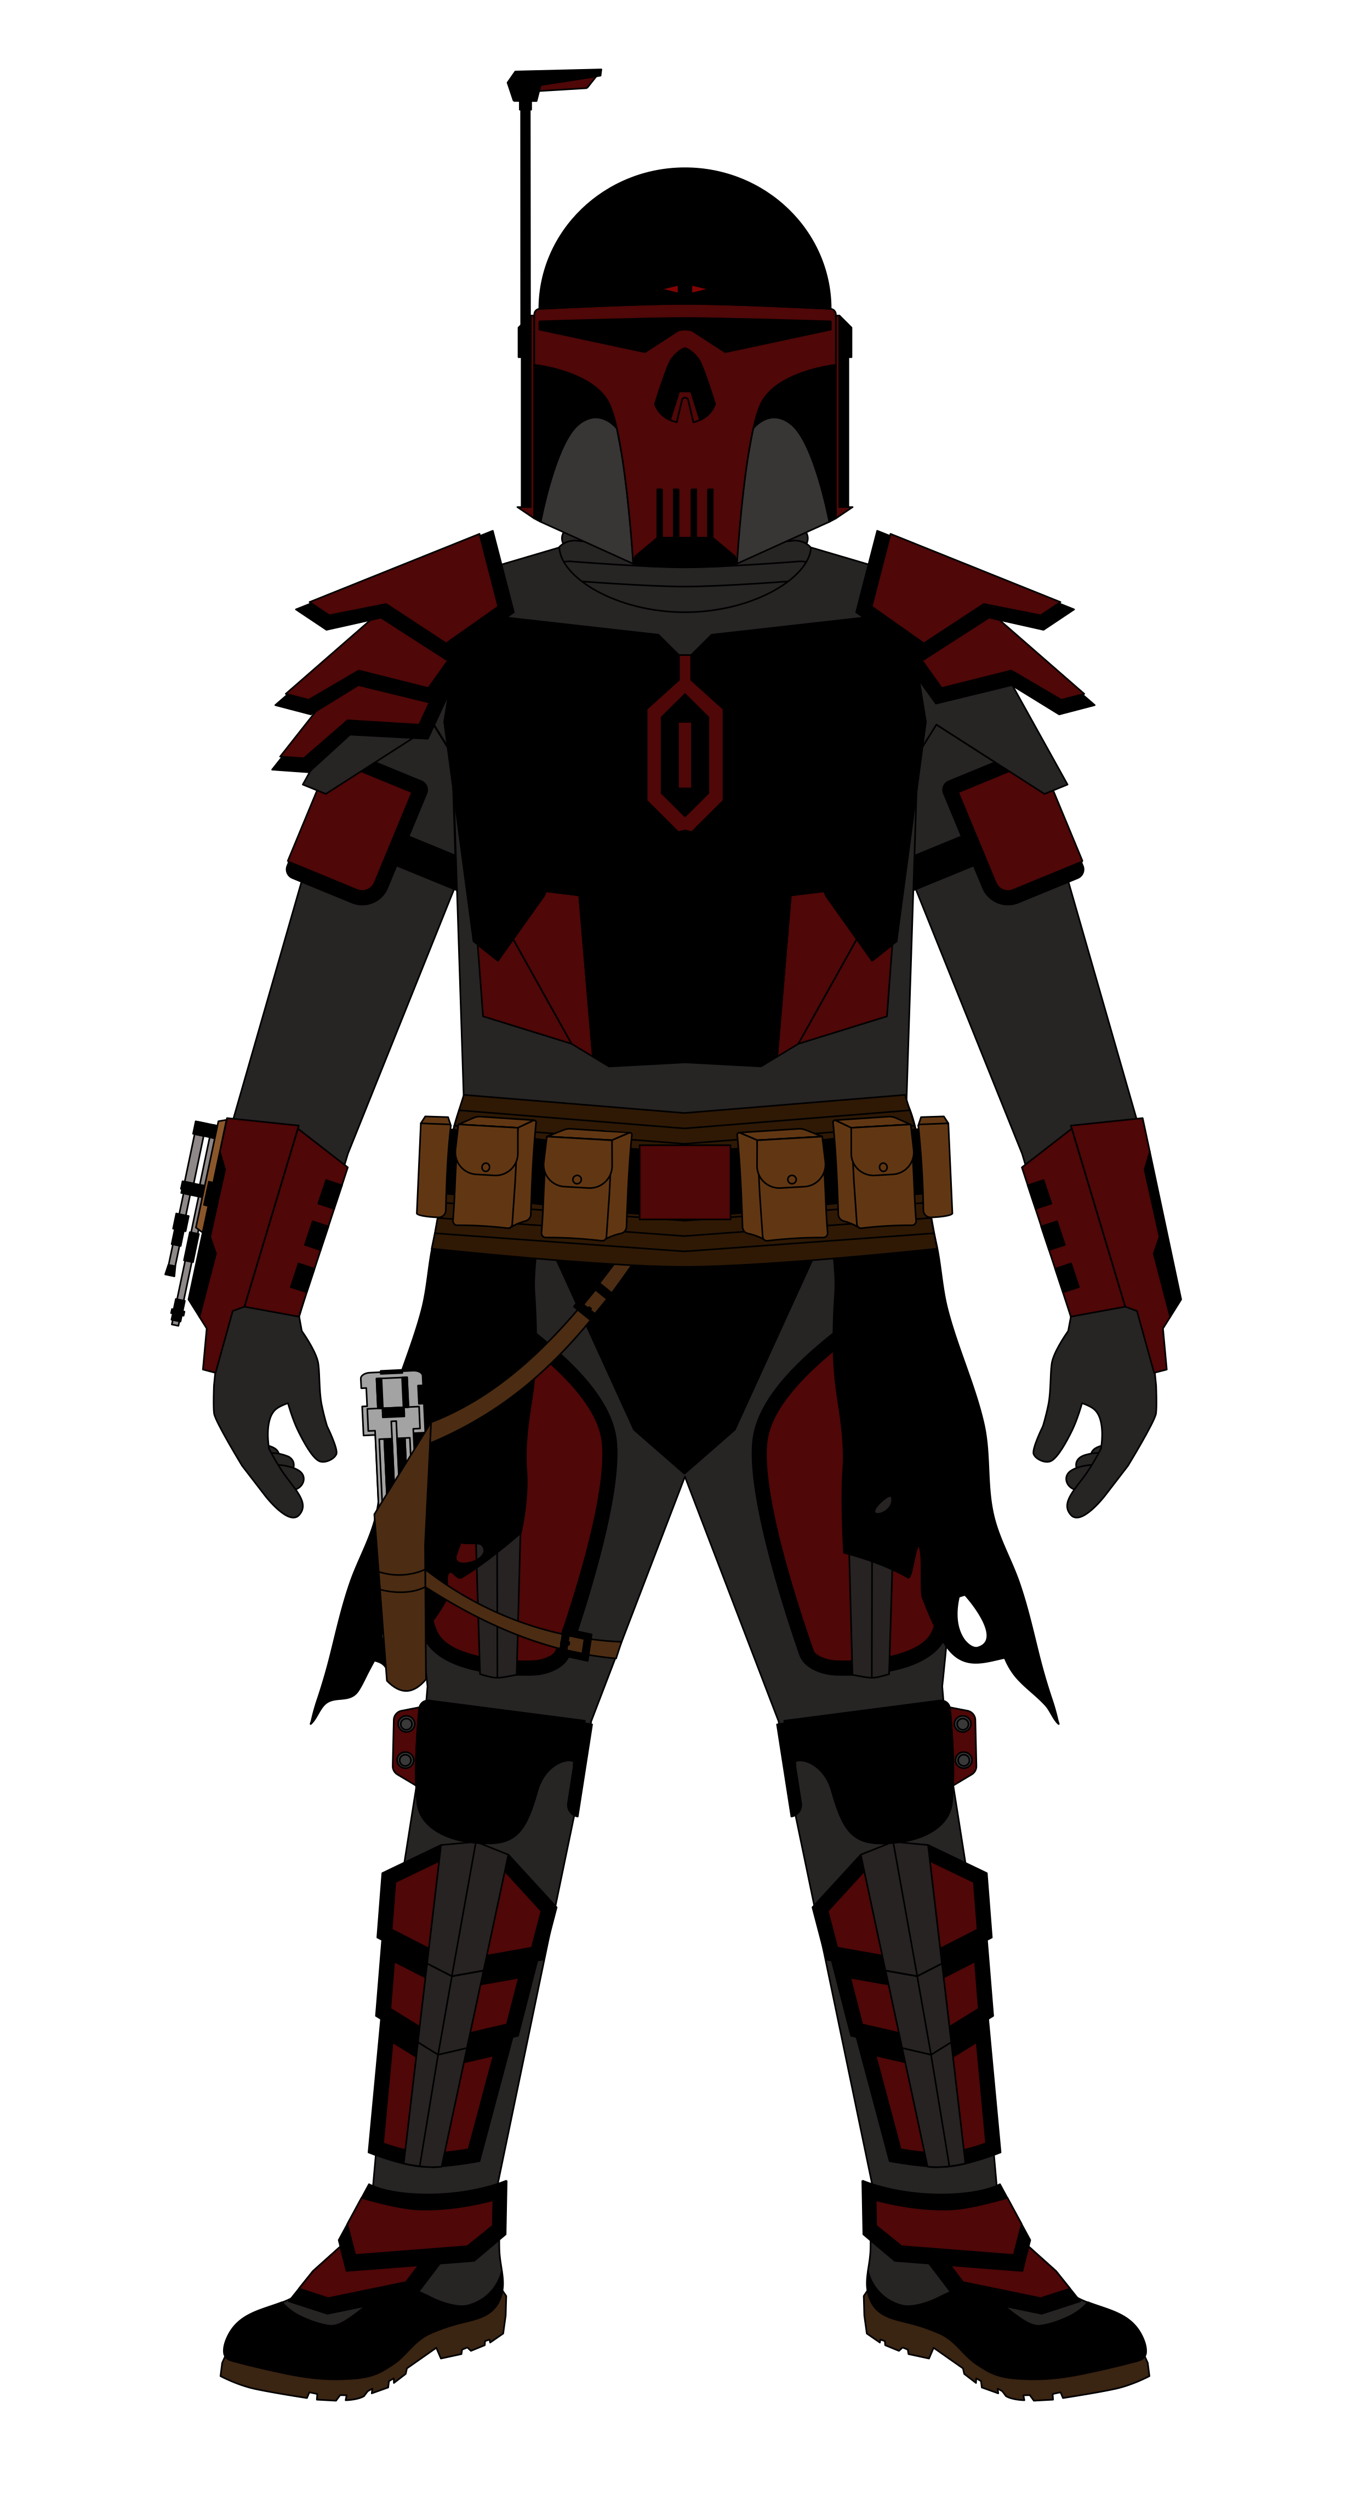 <?xml version='1.0' encoding='UTF-8'?>
<svg version="1.1" id="Male-Body" xmlns="http://www.w3.org/2000/svg" xmlns:serif="http://www.serif.com/" viewBox="0 -55 170 310" style="stroke-width: 0.2px; fill-rule: evenodd; stroke-linejoin: round;" width="510" height="930">
<style>
mask {
mask-type: alpha;
}
.decal {
stroke: none;
}
</style>
<defs id="Masks" stroke="none">
<mask id="HelmetsMask"> <use href="#Helmets"/> </mask>
<mask id="CollarMask"> <use href="#Collar"/> </mask>
<mask id="ShouldersMask"> <use href="#Shoulders"/> </mask>
<mask id="ChestMask"> <use href="#Chest"/> </mask>
<mask id="BicepsMask"> <use href="#Biceps"/> </mask>
<mask id="GauntletsMask"> <use href="#Gauntlets"/> </mask>
<mask id="WaistMask"> <use href="#Waist"/> </mask>
<mask id="GroinMask"> <use href="#Groin"/> </mask>
<mask id="ThighsMask"> <use href="#Thighs"/> </mask>
<mask id="KneesMask"> <use href="#Knees"/> </mask>
<mask id="ShinsMask"> <use href="#Shins"/> </mask>
<mask id="FootMask"> <use href="#Foot"/> </mask>
</defs>
<defs id="Decals"/><g id="Main-Body" fill="white" stroke="black">
<g id="Extras_Back">
<g id="Back"><g id="NO-CAPES_Back" class="option"/>
</g>
</g>
<g id="Extras-BackDecals" mask="url(#BackMask)"/>
<g id="Suit">
<g id="Neck-Seal"><g id="Standard-Neck-Seal" class="option" fill="#272424">
<path d="M98.75 7.5c0-.9-.93-1.62-2.07-1.62 0 0-7.8.85-11.7.85s-11.7-.85-11.7-.85c-1.14 0-2.07.73-2.07 1.62s.93 1.62 2.07 1.62c0 0 7.8.85 11.7.85s11.7-.85 11.7-.85c1.15.01 2.07-.72 2.07-1.62z"/>
<path d="M99.45 9.4c0-.94-.97-1.71-2.17-1.71 0 0-8.2.9-12.29.9s-12.3-.89-12.3-.89c-1.2 0-2.17.76-2.17 1.71s.97 1.71 2.17 1.71c0 0 8.2.9 12.29.9s12.29-.9 12.29-.9c1.21-.01 2.18-.78 2.18-1.72z"/>
<path d="M100.24 11.76c0-.99-1.03-1.8-2.29-1.8 0 0-8.64.95-12.96.95s-12.97-.95-12.97-.95c-1.26 0-2.29.81-2.29 1.8s1.03 1.8 2.29 1.8c0 0 8.64.95 12.97.95s12.96-.95 12.96-.95c1.26 0 2.29-.81 2.29-1.8z"/>
<path d="M101 13.92c0-1.04-1.08-1.89-2.41-1.89 0 0-9.08.99-13.61.99s-13.61-.99-13.61-.99c-1.33 0-2.41.85-2.41 1.89s1.08 1.89 2.41 1.89c0 0 9.08.99 13.61.99s13.61-.99 13.61-.99c1.34 0 2.41-.85 2.41-1.89z"/>
<path d="M101.76 16.04c0-.79-1.13-1.43-2.52-1.43 0 0-9.51.75-14.26.75s-14.26-.75-14.26-.75c-1.39 0-2.52.64-2.52 1.43 0 .79 1.13 1.43 2.52 1.43 0 0 9.51.75 14.26.75s14.26-.75 14.26-.75c1.39 0 2.52-.64 2.52-1.43z"/>
<path d="M101.76 18.42c0-.79-1.13-1.43-2.52-1.43 0 0-9.51.75-14.26.75s-14.26-.75-14.26-.75c-1.39 0-2.52.64-2.52 1.43 0 .79 1.13 1.43 2.52 1.43 0 0 9.51 1.44 14.26 1.44s14.26-1.44 14.26-1.44c1.39-.01 2.52-.64 2.52-1.43z"/>
</g>
</g>
<path id="Flight-Suit" d="m73.36 158.45-1.49 8.72-11.03 53.11s-4.93 2.96-7.47 3.46c-2.53.5-7.73-.44-7.73-.44l3.85-43 2.9-18.36.66-7.82s-2.53-22.78-1.7-34.14c.82-11.36 6.66-34.01 6.66-34.01l26.98.58 26.97-.58s5.83 22.66 6.66 34.01c.83 11.36-1.7 34.14-1.7 34.14l.66 7.82 2.9 18.36 3.85 43s-5.32 1.19-7.85.69c-2.53-.5-7.34-3.71-7.34-3.71L98.1 167.16l-1.49-8.72-11.62-30.33-11.63 30.34zm56.05-115.12 11.98 41.65 1.04 21.47-9.55 1.83-6.05-20.21-13.65-33.95.69-15.55 2.31-3.72 13.23 8.48zm-88.82-.03 13.19-8.45 2.31 3.72.52 16.04-13.44 33.46-6.05 20.21-9.55-1.83 1.03-21.47L40.59 43.3z" fill="#272424"/>
<g id="Sleeves" class="toggle" style="display: none;"/>
</g>
<g id="Boots"><g id="Gunslinger_Boots" class="option">
<path id="Main_Gunslinger-Boot" d="M107.7 226.61c.04.2.73 3.41 4.27 4.29 1.18.3 3.21-.33 4.48-.98a30.5 30.5 0 0 1 5.44-2.12l.06.08.09.12c.58.81 1.21 1.57 1.89 2.26l.05.05.03.03.21.2c.4.38.81.74 1.23 1.07l.12.09.1.07.09.06.2.14c.88.62 2.06 1.56 3.23 1.39 1.11-.16 2.35-.6 3.28-1.04a8.2 8.2 0 0 0 2.13-1.4c.16-.12.29-.26.39-.44 2.57 1 5.36 1.38 6.73 4.22.3.62.55 1.35.49 2.04-.08.89-1.06 1-1.82 1.2-1.9.51-3.53.89-5.72 1.34-2.5.52-4.76.83-7.29.72-1.89-.08-3.49-.18-5.14-1.19-.66-.41-1.34-.82-1.92-1.35-1.28-1.19-2.11-2.43-3.77-3.15a23.2 23.2 0 0 0-3.71-1.27c-1.8-.45-3.74-.76-4.69-2.54-.73-1.34-.64-2.59-.45-3.89m-45.42 0c-.04.2-.73 3.41-4.27 4.29-1.18.3-3.2-.33-4.48-.98a30.5 30.5 0 0 0-5.44-2.12l-.05.08-.09.12c-.58.81-1.21 1.57-1.89 2.26l-.05.05-.03.03-.21.2c-.4.38-.81.74-1.23 1.07l-.12.09-.1.07-.09.06-.2.14c-.88.62-2.06 1.56-3.23 1.39-1.1-.16-2.35-.6-3.28-1.04a8.2 8.2 0 0 1-2.13-1.4 1.38 1.38 0 0 1-.39-.44c-2.57 1-5.36 1.38-6.73 4.22-.3.62-.55 1.35-.48 2.04.08.89 1.06 1 1.82 1.2 1.9.51 3.53.89 5.72 1.34 2.5.52 4.76.83 7.29.72 1.89-.08 3.49-.18 5.14-1.19.66-.41 1.35-.82 1.92-1.35 1.28-1.19 2.11-2.43 3.77-3.15a23.2 23.2 0 0 1 3.71-1.27c1.8-.45 3.74-.76 4.69-2.54.71-1.34.63-2.59.43-3.89" fill="#000000"/>
<path id="Bottom_Gunslinger-Boot" d="M107.64 229.04c.08.49.24.98.51 1.49.95 1.78 2.89 2.09 4.69 2.54 1.27.32 2.51.75 3.71 1.27 1.66.72 2.48 1.96 3.77 3.15.57.53 1.25.94 1.92 1.35 1.65 1.01 3.25 1.11 5.14 1.19 2.53.1 4.78-.2 7.29-.72 2.19-.46 3.82-.84 5.72-1.34.61-.16 1.36-.27 1.67-.76l.36.8.21 1.64s-2.03 1.09-4.2 1.57c-2.16.48-6.53 1.15-6.53 1.15l-.3-.71-.98.21.05.7-2.38.13-.51-.69-.79.02.12.61s-1.47-.02-2.29-.51c-.15-.23-.46-.61-.46-.61l-.56-.31.07.58-2.04-.73-.1-.79-.59-.34-.03.57-1.46-1.12-.16-.69-3.64-2.55-.57 1.33-2.55-.55-.08-.55-.65-.27-.45.42-1.71-.7-.04-.51-.56-.19-.06.37-1.62-1.12-.31-2.23-.07-2.42.46-.68m-45.29 0a4.8 4.8 0 0 1-.51 1.49c-.95 1.78-2.89 2.09-4.69 2.54-1.27.32-2.51.75-3.71 1.27-1.66.72-2.48 1.96-3.77 3.15-.57.53-1.25.94-1.92 1.35-1.65 1.01-3.25 1.11-5.14 1.19-2.53.1-4.78-.2-7.29-.72-2.19-.46-3.83-.84-5.72-1.34-.61-.16-1.36-.27-1.67-.76l-.36.8-.21 1.64s2.03 1.09 4.2 1.57c2.16.48 6.53 1.15 6.53 1.15l.3-.71.98.21-.05.7 2.38.13.51-.69.8.02-.12.61s1.47-.02 2.29-.51c.15-.23.46-.61.46-.61l.56-.31-.07.58 2.04-.73.1-.79.59-.34.02.57 1.46-1.12.16-.69 3.64-2.55.57 1.33 2.55-.55.08-.55.65-.27.45.42 1.71-.7.04-.51.56-.19.07.37 1.62-1.12.31-2.23.07-2.42-.47-.68" fill="#3A2412"/>
<path id="Top_Gunslinger-Boot" d="M121.87 227.77a25.53 25.53 0 0 1-4.16-10.29l.61-.05h.02l.07-.01.2-.02.31-.03.13-.02 1.04-.14.54-.1.11-.03.04-.01.08-.02.37-.09.33-.08.06-.01c1.15-.29 2.31-.64 2.31-.64.32 1.48.47 3.17 1.09 4.56.98 2.18 2.78 3.85 4.46 5.51 1.15 1.14 2.28 2.44 3.66 3.31.58.37 1.21.66 1.84.9a7.2 7.2 0 0 1-2.53 1.84c-.93.44-2.17.88-3.28 1.04-1.17.17-2.35-.77-3.23-1.39a17.07 17.07 0 0 1-4.06-4.19l-.01-.04m-73.75 0a25.53 25.53 0 0 0 4.16-10.29l-.61-.05h-.02l-.08-.01-.2-.02-.31-.03-.13-.02-1.04-.14-.54-.1-.11-.03-.04-.01-.08-.02-.37-.09-.33-.08-.06-.01c-1.15-.29-2.31-.64-2.31-.64-.32 1.48-.47 3.17-1.09 4.56-.98 2.18-2.78 3.85-4.46 5.51-1.15 1.14-2.28 2.44-3.66 3.31-.58.37-1.21.66-1.84.9a7.12 7.12 0 0 0 2.53 1.84c.93.44 2.17.88 3.28 1.04 1.17.17 2.35-.77 3.23-1.39a17.07 17.07 0 0 0 4.06-4.19l.02-.04" fill="#272424"/>
<path id="Side_Gunslinger-Boot" d="M121.89 227.8c-1.87.54-3.7 1.24-5.44 2.12-1.27.65-3.3 1.27-4.48.98a5.77 5.77 0 0 1-4.27-4.3c.11-.74.25-1.5.3-2.3.1-1.54-.11-8.21.02-8.14 2.94 1.56 8.18 1.45 9.67 1.33.54 3.37 2.02 7.2 4.2 10.31m-73.8 0c1.87.54 3.7 1.24 5.44 2.12 1.27.65 3.3 1.27 4.48.98a5.77 5.77 0 0 0 4.27-4.3c-.11-.74-.25-1.5-.3-2.3-.1-1.54.11-8.21-.02-8.14-2.94 1.56-8.18 1.45-9.67 1.33a25.55 25.55 0 0 1-4.2 10.31" fill="#272424"/>
</g></g>
<g id="Gloves">
<g id="Left-Glove"><g id="Basic_Left_Glove" class="option" fill="#272424">
<path d="M138.6 124.11a5.98 5.98 0 0 0-1.58.1c-.36.08-.72.16-1.04.35-.99.57-.72 1.81.16 2.28 1.03.55 2.66.01 3.13-1.05.19-.44-.41-1.26-.67-1.68"/>
<path d="M136.79 125.19a5.68 5.68 0 0 0-1.59.1c-.36.08-.72.16-1.04.35-.99.57-.72 1.81.16 2.28 1.03.55 2.66.01 3.13-1.05.2-.44-.4-1.26-.66-1.68"/>
<path d="M135.49 126.65a7.5 7.5 0 0 0-1.7.31c-.35.12-.69.26-.99.48-.9.7-.47 1.89.47 2.24 1.1.41 2.64-.35 2.96-1.46.13-.46-.74-1.57-.74-1.57z"/>
<path d="M132.55 110.05s-1.56 2.15-1.97 3.69c-.29 1.09-.13 3.68-.49 5.43-.36 1.74-.69 2.71-.69 2.71s-1.38 2.79-1.14 3.43c.24.64 1.45 1.21 2.15.87.86-.42 1.93-2.39 2.61-3.77.69-1.41 1.25-3.41 1.25-3.41s.95.32 1.43.7c1.61 1.24.91 4.96.91 4.96s-.66 1.33-1.66 2.83c-1.36 2.05-3.46 3.81-2.07 5.37 1.29 1.46 4.22-2.37 4.22-2.37l2.87-3.73s3.3-5.41 3.47-6.46c.13-.8.02-3.47.02-3.47l-1.03-10.37-5.24.44-4.31 1.39-.33 1.76"/>
</g>
</g>
<g id="Right-Glove"><g id="Basic_Right_Glove" class="option" fill="#272424">
<path d="M31.4 124.11a5.98 5.98 0 0 1 1.58.1c.36.08.72.16 1.04.35.99.57.72 1.81-.16 2.28-1.03.55-2.66.01-3.13-1.05-.2-.44.41-1.26.67-1.68"/>
<path d="M33.21 125.19a5.59 5.59 0 0 1 2.62.45c.99.57.72 1.81-.16 2.28-1.03.55-2.66.01-3.13-1.05-.19-.44.41-1.26.67-1.68"/>
<path d="M34.51 126.65a7.5 7.5 0 0 1 1.7.31c.35.12.69.26.99.48.9.7.47 1.89-.47 2.24-1.1.41-2.64-.35-2.96-1.46-.13-.46.74-1.57.74-1.57z"/>
<path d="M37.45 110.05s1.56 2.15 1.97 3.69c.29 1.09.13 3.68.49 5.43.36 1.74.69 2.71.69 2.71s1.38 2.79 1.14 3.43c-.24.64-1.45 1.21-2.15.87-.86-.42-1.93-2.39-2.61-3.77-.69-1.41-1.25-3.41-1.25-3.41s-.95.32-1.43.7c-1.61 1.24-.91 4.96-.91 4.96s.66 1.33 1.66 2.83c1.36 2.05 3.46 3.81 2.08 5.37-1.29 1.46-4.22-2.37-4.22-2.37l-2.87-3.73s-3.3-5.41-3.47-6.46c-.13-.8-.02-3.47-.02-3.47l1.03-10.37 5.24.44 4.31 1.39.32 1.76"/>
</g>
</g>
</g>
<g id="Biceps">
<g id="Left-Biceps"><g id="Basic_Biceps_Left" class="option">
<path id="Main_Basic_Biceps_Left" d="M134.37 52.38c-1.14-2.74-6.21-14.78-6.21-14.78l-10.42 4.28c-.59.24-.87.91-.63 1.5l4.87 11.74a3.36 3.36 0 0 0 4.37 1.8l7.4-3.04c.58-.25.86-.92.62-1.5z" fill="#000000"/>
<path id="Strap_Basic_Biceps_Left" d="m119.35 48.7-5.85 2.4-.14 4.29 7.49-3.07-1.5-3.62" fill="#000000"/>
<path id="Trauma-Plate_Basic_Biceps_Left" class="toggle" style="" d="m134.34 51.81-5.29-12.74-10.16 4.17 4.67 11.24c.17.4.49.72.89.88.4.17.85.17 1.26 0l8.63-3.55" fill="#4F0707"/>
</g>
</g>
<g id="Right-Biceps"><g id="Basic_Biceps_Right" class="option">
<path id="Main_Basic_Biceps_Right" d="M35.65 52.38c1.14-2.74 6.22-14.78 6.22-14.78l10.42 4.28c.59.24.87.91.63 1.5l-4.87 11.74a3.36 3.36 0 0 1-4.37 1.8l-7.4-3.04a1.16 1.16 0 0 1-.63-1.5z" fill="#000000"/>
<path id="Strap_Basic_Biceps_Right" d="m50.68 48.7 5.85 2.4.14 4.29-7.49-3.07 1.5-3.62" fill="#000000"/>
<path id="Trauma-Plate_Basic_Biceps_Right" class="toggle" style="" d="m35.69 51.81 5.29-12.74 10.16 4.17-4.66 11.24a1.67 1.67 0 0 1-2.15.88l-8.64-3.55" fill="#4F0707"/>
</g>
</g>
</g>
<g id="BicepsDecals" mask="url(#BicepsMask)"/>
<path id="Vest" d="M85 20.92c8.5-.01 15.43-4.3 15.63-8.01l.15.02 18.38 5.42 13.31 23.94-2.86 1.16-13.42-8.6-2.31 3.72-1.54 47.4s-8.72 4.71-13.53 5.35c-3.44.45-8.63.68-13.79.67-5.16.01-10.35-.22-13.79-.67-4.81-.63-13.53-5.35-13.53-5.35l-1.54-47.4-2.31-3.72-13.42 8.6-2.86-1.16 13.31-23.94 18.38-5.42.15-.02c.16 3.71 7.09 8.01 15.59 8.01" fill="#272424"/>
<g id="SuitDecals" mask="url(#SuitMask)"/>
<g class="swappable" id="Chest"><g id="Chest_Gunslinger">
<g id="Abdomen_Gunslinger">
<g id="Left_Abdomen_Gunslinger" fill="#4F0707">
<path d="m99.07 74.44 7.25-12.98-3.77-5.3-.3-.64-4.12.51-1.69 20 2.63-1.59z"/>
<path d="m99.07 74.44 7.25-12.98 1.9 2.67 2.51-1.99-.67 8.89-10.99 3.41z"/>
</g>
<g id="Right_Abdomen_Gunslinger" fill="#4F0707">
<path d="m70.93 74.44-7.25-12.98-1.9 2.67-2.51-1.99.67 8.89 10.99 3.41z"/>
<path d="m70.93 74.44-7.25-12.98 3.77-5.3.3-.64 4.12.51 1.69 20-2.63-1.59z"/>
</g>
<path id="Center_Abdomen_Gunslinger" d="m85 51.76 13.13 4.27-1.69 20-2.01 1.21-9.43-.5-9.43.51-2.01-1.21-1.69-20L85 51.76z" fill="#000000"/>
</g>
<g id="Left-Chest_Gunslinger" fill="#000000">
<path d="M85.76 29.31v-3.08l2.54-2.52 24.4-2.75 2.19 13.55-3.63 27.22-3.03 2.41-5.67-7.97-1.59-3.38-15.13-4.59 3.93-3.91V32.92l-4.01-3.61z"/>
<path d="m100.96 52.78 11.15-6.55 2.77-11.71-2.45 12.59-9.88 9.05-1.59-3.38z"/>
<path d="m102.25 55.52-4.12.51L85 51.76v-3.78l15.96 4.79 1.29 2.75z"/>
</g>
<g id="Right-Chest_Gunslinger" fill="#000000">
<path d="M84.24 29.31v-3.08l-2.54-2.52-24.4-2.75-2.18 13.54 3.63 27.22 3.03 2.41 5.67-7.97 1.59-3.38 15.13-4.59-3.93-3.91V32.92l4-3.61z"/>
<path d="m69.04 52.78-11.15-6.55-2.77-11.71 2.45 12.59 9.88 9.05 1.59-3.38z"/>
<path d="m67.75 55.52 4.12.51L85 51.76v-3.78l-15.96 4.79-1.29 2.75z"/>
</g>
<g id="Iron-Heart_Gunslinger">
<path id="Under-Heart_Gunslinger" d="m84.17 48.19-3.93-3.91V32.92l4.01-3.61v-3.08h1.51v3.08l4.01 3.61v11.36l-3.93 3.91-.84-.21-.83.21z" fill="#4F0707"/>
<path id="Heart_Gunslinger" d="M82.1 43.35v-9.4l2.9-2.88 2.9 2.88v9.4L85 46.23l-2.9-2.88z" fill="#000000"/><path id="Center_Heart_Gunslinger" class="option" d="M84.14 34.52h1.72v8.25h-1.72z" fill="#4F0707"/>
</g>
</g></g>
<g id="ChestDecals" mask="url(#ChestMask)"/>
<g id="Chest-Attachments"><g id="No-Device_Accessories_Chest" class="option"/>
</g>
<g id="Collar"><g id="None_Collar" class="option"/>
</g>
<g id="CollarDecals" mask="url(#CollarMask)"/>
<g id="Helmets" class="swappable" transform="translate(45,-62)"><g id="Helmet_Executioner">
<g id="Left-Earcap_Executioner" class="toggle">
<g id="Ear-Cap_Left_Executioner">
<path id="Base_Ear-Cap_Left_Executioner" d="m58.71 71.29 2.09-1.41h-1.64V46.13h-.45v25.16z" fill="#4F0707"/>
<path id="Middle_Ear-Cap_Left_Executioner" d="M59.16 51.28h1.11v18.59h-1.11z" fill="#000000"/>
<path id="Top_Ear-Cap_Left_Executioner" d="m59.16 46.13 1.5 1.5v3.66h-1.5v-5.16z" fill="#000000"/>
</g>
</g>
<g id="Right-Earcap_Executioner" class="toggle">
<g id="Ear-Cap_Right_Executioner">
<path id="Base_Ear-Cap_Right_Executioner" d="m21.29 71.29-2.09-1.41h1.64V46.13h.45v25.16z" fill="#4F0707"/>
<path id="Middle_Ear-Cap_Right_Executioner" d="M19.73 51.28h1.11v18.59h-1.11z" fill="#000000"/>
<path id="Top_Ear-Cap_Right_Executioner" d="m20.84 46.13-1.5 1.5v3.66h1.5v-5.16z" fill="#000000"/>
</g>
<g id="Range-Finder_Right_Executioner" class="option" style="">
<path id="Shaft_Right_Range-Finder_Executioner" d="M19.66 20.6h1.08l.03 26.9-1.1.07-.01-26.97z" fill="#000000"/>
<path id="Finder_Right_Range-Finder_Executioner" d="m27.84 17.93-5.95.36.19-.75L29 16.46l-1.16 1.47" fill="#4F0707"/>
<g id="Cover_Right_Range-Finder_Executioner" fill="#000000">
<path d="m18.74 19.52 2.84.01.51-1.99 7.43-1.16.1-.77-10.68.26-.96 1.38.76 2.27"/>
<path d="m19.5 19.52 1.41.01v1.07H19.5v-1.08"/>
</g>
</g>
</g>
<g id="Helmet_Pieces_Executioner">
<g id="Face_Executioner" fill="#383535">
<path d="m33.57 76.91-11.48-5.2.01-.03c.11-.57 1.91-9.8 4.7-12.06 2.48-2.01 4.42.11 4.71.46l.04.05.7 3.81c.86 5.63 1.29 12.3 1.33 12.92l-.01.05M46.43 76.91l11.48-5.2-.01-.03c-.11-.57-1.91-9.8-4.7-12.06-2.48-2.01-4.42.11-4.71.46l-.04.05-.7 3.81c-.86 5.63-1.29 12.3-1.33 12.92l.01.05"/>
</g>
<g id="Cheeks_Executioner" fill="#000000">
<path d="M21.29 52.24s7.06.75 9.17 4.6c.4.72.75 1.88 1.07 3.28 0 0-2.06-2.69-4.75-.5-2.88 2.34-4.7 12.09-4.7 12.09l-.79-.42V52.24M58.71 52.24s-7.06.75-9.17 4.6c-.4.72-.75 1.88-1.07 3.28 0 0 2.06-2.69 4.75-.5 2.88 2.34 4.7 12.09 4.7 12.09l.79-.42V52.24"/>
</g>
<path id="Chin_Executioner" d="m35.58 77.23-2.01-.33.26-.93 2.77-2.31h6.79l2.77 2.31.26.93-2.01.33h-8.83z" fill="#000000"/>
<g id="Eyes_Executioner" fill="#4F0707">
<path d="M33.57 76.86c-.06-.95-1.06-16.29-3.1-20.02-2.11-3.85-9.17-4.6-9.17-4.6v-6.25c0-.37.29-.68.66-.69 2.65-.13 12.67-.62 18.05-.62s15.39.49 18.05.62a.7.7 0 0 1 .66.69v6.25s-7.06.75-9.17 4.6c-2.05 3.73-3.04 19.07-3.1 20.02v.05l-.26-.93-2.77-2.31H36.6l-2.77 2.31-.26.93v-.05"/>
<path d="m40.75 55.53 1.12 3.55c-.28.12-.56.22-.83.28l-.68-2.9s-.24-.16-.35-.16-.35.16-.35.16l-.68 2.9a4.06 4.06 0 0 1-.83-.28l1.12-3.55h1.48z"/>
</g>
<g fill="#000000" id="Visor_Executioner">
<path d="M39.21 67.68h-.6v5.99h.6v-5.99M37.16 67.68h-.6v5.99h.6v-5.99M40.79 67.68h.6v5.99h-.6v-5.99M42.84 67.68h.6v5.99h-.6v-5.99M38.13 59.09a3.39 3.39 0 0 1-1.86-1.98s1.3-4.22 1.92-5.35c.33-.6 1.2-1.44 1.81-1.59.62.15 1.48.99 1.81 1.59.62 1.13 1.92 5.35 1.92 5.35-.34.9-.95 1.57-1.86 1.98l-1.12-3.55h-1.5l-1.12 3.55"/>
<path d="M21.91 46.85s13.86-.42 18.09-.42 18.09.42 18.09.42v1.02l-13.1 2.8-4.16-2.7s-.55-.1-.82-.1-.82.1-.82.1l-4.16 2.7-13.1-2.8v-1.02"/>
</g>
<path id="Dome-2_Executioner" d="M21.92 45.3c.02-9.63 8.11-17.44 18.08-17.44s18.06 7.81 18.08 17.44h-.03c-2.66-.13-12.67-.62-18.05-.62s-15.39.49-18.05.62h-.03" fill="#000000"/>
<g id="Dome-1_Executioner" fill="#820303">
<path d="m36.94 42.85 2.26-.54v1.09l-2.26-.55M43.06 42.85l-2.26-.54v1.09l2.26-.55"/>
</g>
</g>
</g></g>
<g id="HelmetsDecals" mask="url(#HelmetsMask)"/>
<g id="Shoulders">
<g id="Left-Shoulder"><g id="Legacy-x2_Shoulder_Left" class="option">
<path id="Plate-2_Shoulder_Left_Legacy-x2" d="m115.99 15.27-5.8 8.69 5.95 8.29 9.39-2.29 5.9 3.63 4.41-1.15-19.85-17.17z" fill="#000000"/>
<path id="Trauma-Plate-2_Shoulder_Legacy-x2_Left" class="toggle" style="" d="m131.69 31.78 2.85-.74-17.1-14.9-5.19 7.75 4.6 6.43 8.64-2.17 6.2 3.63z" fill="#4F0707"/>
<path id="Plate-1_Shoulder_Left_Legacy-x2" d="m108.85 10.82-2.61 10.1 8.36 5.89 8.12-5.22 6.77 1.51 3.79-2.53-24.43-9.75z" fill="#000000"/>
<path id="Trauma-Plate-1_Shoulder_Legacy-x2_Left" class="toggle" style="" d="m129.14 21.3 2.45-1.64-21.09-8.46-2.33 9.02 6.47 4.56 7.43-4.88 7.07 1.4z" fill="#4F0707"/>
</g></g>
<g id="Right-Shoulder"><g id="Legacy-x3_Shoulder_Right" class="option">
<path id="Plate-3_Shoulder_Right_Legacy-x3" d="m50.05 19.89 7.33 7.47-4.29 9.25-9.66-.51-5.11 4.66-4.55-.32 16.28-20.55z" fill="#000000"/>
<path id="Trauma-Plate-3_Shoulder_Legacy-x3_Right" class="toggle" style="" d="m37.7 39.03-2.94-.21L48.8 21.04l6.54 6.67-3.32 7.16-8.89-.55-5.43 4.71z" fill="#4F0707"/>
<path id="Plate-2_Shoulder_Right_Legacy-x3" d="m54.01 15.27 5.8 8.69-5.95 8.29-9.39-2.29-5.9 3.63-4.41-1.15 19.85-17.17z" fill="#000000"/>
<path id="Trauma-Plate-2_Shoulder_Legacy-x3_Right" class="toggle" style="" d="m38.31 31.78-2.85-.74 17.1-14.9 5.19 7.75-4.6 6.43-8.64-2.17-6.2 3.63z" fill="#4F0707"/>
<path id="Plate-1_Shoulder_Right_Legacy-x3" d="m61.15 10.82 2.61 10.1-8.36 5.89-8.12-5.22-6.77 1.51-3.79-2.53 24.43-9.75z" fill="#000000"/>
<path id="Trauma-Plate-1_Shoulder_Legacy-x3_Right" class="toggle" style="" d="m40.86 21.3-2.45-1.64L59.5 11.2l2.33 9.02-6.47 4.56-7.44-4.88-7.06 1.4z" fill="#4F0707"/>
</g></g>
</g>
<g id="ShouldersDecals" mask="url(#ShouldersMask)"/>
<g id="Gauntlets">
<g id="Left-Gauntlets"><g id="Basic_Gauntlet_Left" class="option">
<path id="Top-2_Basic_Gauntlet_Left" d="m145.21 108.31 1.36-2.17-3.89-18.32-.65 2.21 1.85 8.35-.72 2.07 2.05 7.86z" fill="#000000"/>
<path id="Top-1_Basic_Gauntlet_Left" d="m142.68 87.82-.65 2.21 1.85 8.35-.72 2.07 2.05 7.86-.9 1.43.47 5.09-1.57.41-2.13-7.67-1.46-.54-6.74-22.45 8.91-.93.89 4.17z" fill="#4F0707"/>
<path id="Accent-Bottom_Basic_Gauntlet_Left" d="m129.49 91.34-1.97.65.97 2.92 1.97-.65-.97-2.92zm1.67 5.11-1.97.65.97 2.92 1.97-.65-.97-2.92zm1.75 5.23-1.97.65.97 2.92 1.97-.65-.97-2.92z" fill="#000000"/>
<path id="Bottom_Basic_Gauntlet_Left" d="m127.53 91.98-.73-2.22 6.19-4.8 6.63 22.08-6.74 1.23-2.71-8.25 1.96-.65-.97-2.92-1.95.64-.72-2.19 1.97-.65-.97-2.92-1.96.65zm5.38 9.7-1.98.65.96 2.92 1.99-.65-.97-2.92z" fill="#4F0707"/><g id="No-Device_Attachment_Basic_Gauntlet_Left" class="option"/>
</g>
</g>
<g id="Right-Gauntlets"><g id="Basic_Gauntlet_Right" class="option">
<path id="Top-2_Basic_Gauntlet_Right" d="m24.75 108.31-1.36-2.17 3.89-18.32.65 2.21-1.85 8.35.72 2.07-2.05 7.86z" fill="#000000"/>
<path id="Top-1_Basic_Gauntlet_Right" d="m27.28 87.82.65 2.21-1.85 8.35.72 2.07-2.05 7.86.9 1.43-.47 5.09 1.57.41 2.13-7.67 1.46-.54 6.74-22.45-8.91-.93-.89 4.17z" fill="#4F0707"/>
<path id="Accent-Bottom_Basic_Gauntlet_Right" d="m40.47 91.34 1.97.65-.97 2.92-1.97-.65.97-2.92zm-1.68 5.11 1.97.65-.97 2.92-1.97-.65.97-2.92zm-1.74 5.23 1.97.65-.97 2.92-1.97-.65.97-2.92z" fill="#000000"/>
<path id="Bottom_Basic_Gauntlet_Right" d="m42.43 91.98.73-2.22-6.19-4.8-6.63 22.08 6.74 1.23 2.71-8.25-1.96-.65.97-2.92 1.95.64.72-2.19-1.97-.65.97-2.92 1.96.65zm-5.38 9.7 1.98.65-.96 2.92-1.99-.65.97-2.92z" fill="#4F0707"/><g id="Flamethrower_Attachment_Basic_Gauntlet_Right" class="option">
<g id="Tubes_Flamethrower_Attachment_Basic_Gauntlet_Right" fill="#8E8888">
<path d="m26.5 84.51.82.17-5.18 24.73-.82-.17 5.18-24.73zm-1.87-.38.82.17-3.71 17.73-.82-.17 3.71-17.73z"/>
<path d="m26.02 86.03 1.12.23-1.23 5.89-1.12-.23 1.23-5.89zm-1.87-.39 1.12.23-1.23 5.89-1.12-.23 1.23-5.89z"/>
</g>
<g id="Main_Flamethrower_Attachment_Basic_Gauntlet_Right" fill="#000000">
<path d="m24.28 84.05 3.36.69-.32 1.55-3.36-.7.32-1.54zm-1.63 7.43 3.51.73-.2.94-3.51-.73.2-.94zm-.06.97 3.22.67-.1.48-3.22-.67.1-.48z"/>
<path d="m25.92 91.54.54.13-.61 2.88-.54-.13.61-2.88z"/>
</g>
<g id="Accent_Flamethrower_Attachment_Basic_Gauntlet_Right" fill="#000000">
<path d="m20.89 101.85.87.18-.12 1.24-1.14-.24.39-1.18zm.98-6.37 1.55.32-.39 1.88-1.55-.32.39-1.88z"/>
<path d="m21.69 97.4 1.12.23-.39 1.88-1.12-.23.39-1.88zm.13 8.68 1.12.23-.54 2.57-1.12-.23.54-2.57zm1.74-8.29 1.12.23-.73 3.5-1.12-.23.73-3.5z"/>
<path d="m21.34 107.33 1.55.32-.11.5-1.55-.32.11-.5z"/>
</g>
<path id="Base_Flamethrower_Attachment_Basic_Gauntlet_Right" d="m26.46 91.67 1.65-7.8-1.01.17-2.79 13.19.84.61.7-3.3-.54-.13.61-2.88.54.14z" fill="#8B572A"/>
</g></g>
</g>
</g>
<g id="GauntletsDecals" mask="url(#GauntletsMask)"/>
<g id="Shins">
<g id="Left-Shin"><g id="Legacy_Shin_Left" class="option">
<path id="Plate-3_Legacy-Shin_Left" d="m106.28 197.61 4.11 15.38s4.92.96 7.57.65c2.65-.31 6.2-1.73 6.2-1.73l-1.54-16.54-7.09 4.38-9.25-2.14" fill="#000000"/>
<path id="Plate-2_Legacy-Shin_Left" d="m103.21 188.12 2.4 9.33 9.92 2.29 7.71-4.76-.77-9.42-8.66 4.43-10.6-1.87" fill="#000000"/>
<path id="Plate-1_Legacy-Shin_Left" d="m106.81 174.99-5.99 6.53 1.7 6.48 11.29 2 9.26-4.74-.62-7.98-7.29-3.49-8.35 1.2" fill="#000000"/>
<path id="Trauma-Plate-3_Legacy-Shin_Left" class="toggle" style="" d="m121.19 198.24-4.76 2.94c-.38.24-.84.31-1.28.21l-6.5-1.5 3.11 11.63c1.5.25 4.28.65 6.01.44 1.54-.18 3.41-.77 4.59-1.18l-1.17-12.54" fill="#4F0707"/>
<path id="Trauma-Plate-2_Legacy-Shin_Left" class="toggle" style="" d="m120.98 188.23-6.39 3.27c-.33.17-.71.23-1.08.16l-8.01-1.42 1.49 5.8 8.23 1.9 6.23-3.85-.47-5.86" fill="#4F0707"/>
<path id="Trauma-Plate-1_Legacy-Shin_Left" class="toggle" style="" d="m107.66 176.57-4.95 5.41 1.19 4.54 9.65 1.71 7.75-3.96-.46-5.89-5.94-2.85-7.24 1.04" fill="#4F0707"/>
<g id="Ridge_Legacy-Shin_Left" class="toggle" style="" fill="#272323">
<path d="m115.66 213.72.59.02c-.32 0-.63-.01-.93-.05l.34.03m1.23-25.24 1.15 9.78-2.5 1.55-3.59-.83-2.06-9.61 3.93.7 3.07-1.59"/>
<path d="m118.04 198.25 1.76 15.04c-1.13.24-2.37.44-3.54.45l-.59-.02-.34-.02-.23-.02-3.15-14.71 3.59.83 2.5-1.55m-11.22-23.21-.01-.05 4.01-1.6 4.34.4.01.06h-.03.03l1.71 14.63-3.08 1.57-3.93-.7-3.05-14.31"/>
<path d="m110.83 173.38 2.99 16.67m-.01 0 1.72 9.75m0 0 2.28 13.84"/>
</g>
</g></g>
<g id="Right-Shin"><g id="Legacy_Shin_Right" class="option">
<path id="Plate-3_Legacy-Shin_Right" d="m63.61 197.61-4.11 15.38s-4.92.96-7.57.65c-2.65-.31-6.2-1.73-6.2-1.73l1.55-16.54 7.09 4.38 9.24-2.14" fill="#000000"/>
<path id="Plate-2_Legacy-Shin_Right" d="m66.68 188.12-2.4 9.33-9.92 2.29-7.71-4.76.77-9.42 8.66 4.43 10.6-1.87" fill="#000000"/>
<path id="Plate-1_Legacy-Shin_Right" d="m63.08 174.99 5.99 6.53-1.7 6.48-11.29 2-9.26-4.74.62-7.98 7.29-3.49 8.35 1.2" fill="#000000"/>
<path id="Trauma-Plate-3_Legacy-Shin_Right" class="toggle" style="" d="m48.71 198.24 4.76 2.94c.38.24.84.31 1.28.21l6.5-1.5-3.11 11.63c-1.5.25-4.28.65-6.01.44a23.97 23.97 0 0 1-4.59-1.18l1.17-12.54" fill="#4F0707"/>
<path id="Trauma-Plate-2_Legacy-Shin_Right" class="toggle" style="" d="m48.91 188.23 6.39 3.27c.33.17.71.23 1.08.16l8.01-1.42-1.49 5.8-8.23 1.9-6.23-3.85.47-5.86" fill="#4F0707"/>
<path id="Trauma-Plate-1_Legacy-Shin_Right" class="toggle" style="" d="m62.23 176.57 4.95 5.41-1.18 4.54-9.65 1.71-7.75-3.96.46-5.89 5.94-2.85 7.23 1.04" fill="#4F0707"/>
<g id="Ridge_Legacy-Shin_Right" class="toggle" style="" fill="#272323">
<path d="m54.23 213.72-.59.02c.32 0 .63-.01.94-.05l-.35.03M53 188.48l-1.15 9.78 2.5 1.55 3.59-.83 2.06-9.61-3.93.7-3.07-1.59"/>
<path d="m51.86 198.25-1.76 15.04c1.13.24 2.37.44 3.54.45l.59-.02.34-.02.23-.02 3.15-14.71-3.59.83-2.5-1.55m11.21-23.21.01-.05-4.01-1.6-4.34.4-.01.06h.03-.03L53 188.48l3.08 1.57 3.93-.7 3.06-14.31"/>
<path d="m59.06 173.38-2.99 16.67m.01 0-1.72 9.75m0 0-2.28 13.84"/>
</g>
</g></g>
</g>
<g id="ShinsDecals" mask="url(#ShinsMask)"/>
<g id="Foot">
<g id="Left-Ankle"><g id="Legacy_Ankle_Left" class="option">
<path id="Plate-2_Legacy-Ankle_Left" d="m126.71 222.74 4.34 3.89 2.99 3.74-4.78 1.55-10.95-2.26-4.01-5.27 12.41-1.65" fill="#000000"/>
<path id="Plate-1_Legacy-Ankle_Left" d="M107 215.4s4.37 1.94 10.84 1.71c4.44-.16 6.24-1.26 6.24-1.26l3.76 6.93-.97 3.82-15.84-1.24-3.9-3.29-.13-6.67" fill="#000000"/>
<path id="Trauma-Plate-2_Legacy-Ankle_Left" class="toggle" style="" d="m127.64 223.58 3.39 3.04 1.75 2.18-3.64 1.18-9.65-1.99-1.58-2.08 8.96.7.77-3.03" fill="#4F0707"/>
<path id="Trauma-Plate-1_Legacy-Ankle_Left" class="toggle" style="" d="m108.66 217.83.06 3.17 3.15 2.54 13.92 1.09.99-3.82-1.77-3.27c-1.17.33-4.74 1.36-7.08 1.44-3.72.14-7.2-.61-9.27-1.15" fill="#4F0707"/>
</g></g>
<g id="Left-Toe"><g id="None_Toe_Left" class="option"/>
</g>
<g id="Right-Ankle"><g id="Legacy_Ankle_Right" class="option">
<path id="Plate-2_Legacy-Ankle_Right" d="m43.17 222.74-4.34 3.89-2.99 3.74 4.78 1.55 10.95-2.26 4-5.27-12.4-1.65" fill="#000000"/>
<path id="Plate-1_Legacy-Ankle_Right" d="M62.87 215.4s-4.37 1.94-10.84 1.71c-4.44-.16-6.24-1.26-6.24-1.26l-3.76 6.93.97 3.82 15.84-1.24 3.9-3.29.13-6.67" fill="#000000"/>
<path id="Trauma-Plate-2_Legacy-Ankle_Right" class="toggle" style="" d="m42.23 223.58-3.39 3.04-1.75 2.18 3.64 1.18 9.65-1.99 1.58-2.08-8.96.69-.77-3.02" fill="#4F0707"/>
<path id="Trauma-Plate-1_Legacy-Ankle_Right" class="toggle" style="" d="m61.21 217.83-.06 3.17-3.15 2.54-13.92 1.09-.99-3.82 1.77-3.27c1.17.33 4.74 1.36 7.08 1.44 3.72.14 7.2-.61 9.27-1.15" fill="#4F0707"/>
</g></g>
<g id="Right-Toe"><g id="None_Toe_Right" class="option"/>
</g>
</g>
<g id="FootDecals" mask="url(#FootMask)"/>
<g id="Knees">
<g id="Left-Knee"><g id="Basic_Knee_Left" class="option">
<g id="Missiles_Basic-Knee_Left" class="toggle" style="">
<path id="Base_Missiles_Basic-Knee_Left" d="M117.84 156.71a76.44 76.44 0 0 1 .42 9.72l2.31-1.38c.37-.22.6-.63.59-1.06l-.13-5.69a1.2 1.2 0 0 0-.98-1.16l-2.21-.43z" fill="#4F0707"/>
<g id="Missile-2_Missiles_Basic-Knee_Left" fill="#393939">
<path d="M119.46 162.27c-.57.07-.97.58-.9 1.15a1.04 1.04 0 0 0 2.06-.25 1.04 1.04 0 0 0-1.16-.9z"/>
<path d="M119.51 162.6a.7.7 0 0 0-.61.77c.05.38.4.65.78.61a.7.7 0 0 0 .61-.77.7.7 0 0 0-.78-.61z"/>
</g>
<g id="Missile-1_Missiles_Basic-Knee_Left" fill="#393939">
<path d="M119.33 157.78c-.57.07-.97.58-.9 1.15a1.04 1.04 0 0 0 2.06-.25 1.04 1.04 0 0 0-1.16-.9z"/>
<path d="M119.38 158.12a.68.68 0 0 0-.6.77c.05.38.4.65.78.61a.7.7 0 0 0 .61-.77.71.71 0 0 0-.79-.61z"/>
</g>
</g>
<g id="Knee_Basic-Knee_Left" fill="#000000">
<path d="m96.42 158.84 1.43-.23 1.56 9.99c.12.79-.42 1.54-1.21 1.66l-1.78-11.42zm1.39-.52.82 5.14c1.05-.59 3.7.5 4.57 3.58 1.59 5.67 2.97 6.97 7.95 6.46 3.87-.4 6.64-2.2 6.96-4.87.46-3.85 0-9.43-.23-11.79a1.09 1.09 0 0 0-.41-.74 1.15 1.15 0 0 0-.82-.23l-18.84 2.45z"/>
<path d="m97.31 158.39.49-.07.92 5.56-.49.07-.92-5.56z"/>
</g>
</g>
</g>
<g id="Right-Knee"><g id="Basic_Knee_Right" class="option">
<g id="Missiles_Basic-Knee_Right" class="toggle" style="">
<path id="Base_Missiles_Basic-Knee_Right" d="m52.05 156.71-.02.12a76.44 76.44 0 0 0-.4 9.6l-2.31-1.38c-.37-.22-.6-.63-.59-1.06l.13-5.69a1.2 1.2 0 0 1 .98-1.16l2.21-.43z" fill="#4F0707"/>
<g id="Missile-2_Missiles_Basic-Knee_Right" fill="#393939">
<path d="M50.43 162.27c.57.07.97.58.9 1.15a1.04 1.04 0 0 1-2.06-.25c.07-.57.59-.97 1.16-.9z"/>
<path d="M50.38 162.6a.7.7 0 0 1 .61.77.71.71 0 0 1-.78.61.7.7 0 0 1-.61-.77.7.7 0 0 1 .78-.61z"/>
</g>
<g id="Missile-1_Missiles_Basic-Knee_Right" fill="#393939">
<path d="M50.56 157.78c.57.07.97.58.9 1.15a1.04 1.04 0 0 1-2.06-.25c.07-.56.59-.97 1.16-.9z"/>
<path d="M50.51 158.12c.38.04.65.39.61.77s-.4.65-.78.61c-.38-.05-.65-.39-.61-.77s.4-.66.78-.61z"/>
</g>
</g>
<g id="Knee_Basic-Knee_Right" fill="#000000">
<path d="m73.47 158.84-1.43-.23-1.56 9.99c-.12.79.42 1.54 1.21 1.66l1.78-11.42z"/>
<path d="m72.09 158.32-.82 5.14c-1.05-.59-3.7.5-4.57 3.58-1.59 5.67-2.97 6.97-7.95 6.46-3.87-.4-6.64-2.2-6.96-4.87-.46-3.85 0-9.43.23-11.79.03-.29.18-.56.41-.74.23-.18.53-.26.82-.23l18.84 2.45z"/>
<path d="m72.58 158.39-.49-.07-.92 5.56.49.07.92-5.56z"/>
</g>
</g>
</g>
</g>
<g id="KneesDecals" mask="url(#KneesMask)"/>
<g id="Thighs">
<g id="Left-Thigh"><g id="Basic_Thigh_Left" class="option">
<path id="Thigh_Basic-Thigh_Left" d="M120.21 115.6s-5.03-6.43-7.59-7.49a8.12 8.12 0 0 0-7.78 1.09c-3.19 2.54-10.51 8.04-11.35 14.16-.93 6.83 4.08 21.95 5.78 26.84.58 1.66 2.77 2.41 4.44 2.48 3.1.12 11.57-.15 13.59-4.69 2.75-6.18 2.91-32.39 2.91-32.39" fill="#000000"/>
<path id="Trauma-Plate_Basic-Thigh_Left" class="toggle" style="" d="M118.5 116.19c-.75-.93-2.56-3.1-4.3-4.77a9.07 9.07 0 0 0-2.25-1.75 6.31 6.31 0 0 0-6.06.85c-1.85 1.47-5.15 3.97-7.66 7.02-1.52 1.85-2.77 3.9-3.07 6.05-.9 6.64 4.05 21.31 5.7 26.06.14.42.54.67.95.87.61.3 1.33.45 1.94.47 1.73.07 5.27.02 8.23-.96 1.63-.54 3.12-1.33 3.75-2.73.78-1.75 1.3-5.22 1.7-9.2.88-8.51 1.04-19.29 1.07-21.91" fill="#4F0707"/>
<g id="Ridge_Basic-Thigh_Left" class="toggle" style="" fill="#272323">
<path d="m111.72 107.57-3.48-.89-3.64 1.99 1.18 44.01c2.4.46 2.43.55 4.54-.08l1.4-45.03"/>
<path d="m108.28 106.69-.1 46.36"/>
</g>
</g>
</g>
<g id="Right-Thigh"><g id="Basic_Thigh_Right" class="option">
<path id="Thigh_Basic-Thigh_Right" d="M49.69 115.6s5.03-6.43 7.59-7.49a8.12 8.12 0 0 1 7.78 1.09c3.19 2.54 10.51 8.04 11.35 14.16.93 6.83-4.08 21.95-5.78 26.84-.58 1.66-2.77 2.41-4.44 2.48-3.1.12-11.57-.15-13.59-4.69-2.75-6.18-2.91-32.39-2.91-32.39" fill="#000000"/>
<path id="Trauma-Plate_Basic-Thigh_Right" class="toggle" style="" d="M51.39 116.19c.75-.93 2.56-3.1 4.3-4.77a9.07 9.07 0 0 1 2.25-1.75 6.31 6.31 0 0 1 6.06.85c1.85 1.47 5.15 3.97 7.66 7.02 1.52 1.85 2.77 3.9 3.07 6.05.9 6.64-4.05 21.31-5.7 26.06-.14.42-.54.67-.95.87-.61.3-1.33.45-1.94.47-1.73.07-5.27.02-8.23-.96-1.63-.54-3.12-1.33-3.75-2.73-.78-1.75-1.3-5.22-1.7-9.2a278.92 278.92 0 0 1-1.07-21.91" fill="#4F0707"/>
<g id="Ridge_Basic-Thigh_Right" class="toggle" style="" fill="#272323">
<path d="m58.17 107.57 3.48-.89 3.64 1.99-1.18 44.01c-2.4.46-2.43.55-4.54-.08l-1.4-45.03"/>
<path d="m61.62 106.69.1 46.36"/>
</g>
</g>
</g>
</g>
<g id="ThighsDecals" mask="url(#ThighsMask)"/>
<g id="Groin"><g id="Basic_Groin" class="option">
<path id="Groin-Plate_Basic" d="M78.67 122.29 68.22 99.4h33.42l-10.45 22.89-6.26 5.46-6.26-5.46z" fill="#000000"/>
<path id="Trauma-Plating_Groin" class="toggle" style="display:none" d="m79.77 120.38-8.61-18.86H98.7l-8.61 18.86-5.16 4.49-5.16-4.49z"/>
</g>
</g>
<g id="GroinDecals" mask="url(#GroinMask)"/>
<g id="Waist">
<g id="Accessories_Waist">
<g id="Kama" class="toggle" style=""><g id="Tattered_Kama" class="option">
<path id="Main_Kama-Tattered" d="M111.48 81.04c2.28-.5 3.36 12.05 4.7 18.11.61 2.75.69 5.53 1.41 8.28 1.24 4.78 3.46 9.54 4.5 14.23.83 3.75.3 7.62 1.22 11.39.69 2.85 2.14 5.32 3.1 8.04 1.07 3.05 1.74 6.1 2.52 9.22a73.48 73.48 0 0 0 1.65 5.61c.21.63.39 1.27.55 1.91l.14.59c.03.12.17.44.08.36-.65-.57-1-1.65-1.61-2.32-1.18-1.3-2.66-2.28-3.77-3.64a8.99 8.99 0 0 1-1.07-1.72c-.03-.05-.22-.52-.25-.51-2.29.48-4.56 1.34-6.5-.59-1.54-1.53-2.87-4.83-3.66-6.88-.33-.86.11-5.91-.47-6.38-.43-.35-.83 4.2-1.35 3.89-3.28-1.93-7.95-3.08-7.95-3.08s-.36-6.44-.1-10.13c.24-3.31-.23-6.19-.72-9.43-.63-4.19-.56-8.5-.27-12.71.45-6.82-4.81-21.47 7.85-24.24zm7.51 61.96c-.4 1.7-.44 3.65.53 5.18.32.51 1.14 1.33 1.85 1.11 2.99-.92-.68-5.5-1.63-6.52l-.75.23zm-8.77-12.44c-.54.33-1.01.71-1.4 1.21-1.42 1.79 2.47.9 1.8-1.28l-.4.07zM58.44 81.04c-2.28-.5-3.36 12.05-4.7 18.11-.61 2.75-.69 5.53-1.41 8.28-1.24 4.78-3.47 9.54-4.5 14.23-.83 3.75-.3 7.62-1.22 11.39-.69 2.85-2.14 5.32-3.1 8.04-1.07 3.05-1.74 6.1-2.52 9.22a73.48 73.48 0 0 1-1.65 5.61c-.21.63-.39 1.27-.55 1.91l-.14.59c-.03.12-.17.44-.08.36.65-.57 1-1.65 1.61-2.32 1.18-1.3 3.01-.24 4.13-1.6.43-.53 1-1.77 1.31-2.38.03-.05.81-1.55.84-1.55 2.28.48.85 2.18 2.8.26 1.54-1.53 5.4-6.03 6.19-8.07.33-.86-.3-2.65.28-3.12.43-.35 1.02.94 1.54.63 3.28-1.93 7.36-5.54 7.36-5.54s.95-3.98.69-7.67c-.24-3.31.23-6.19.72-9.43.63-4.19.56-8.5.27-12.71-.47-6.82 4.79-21.47-7.87-24.24zm-8.34 63.11c.4 1.7.35 1.39-.62 2.93-.32.51-.22 2.43-.93 2.21-2.99-.92.67-5.5 1.63-6.52l-.08 1.38zm7.09-7.9c.54.33 2.26-.1 2.66.4 1.42 1.79-3.92 3.34-3.25 1.16l.59-1.56z" fill="#000000"/>
</g>
</g>
<g id="Loin-Cloth" class="toggle" style="display:none"/>
<g id="Left-Holster" class="toggle" style="display:none"/>
<g id="Right-Holster" class="toggle" style=""><g id="Hanging-Holster_Right" class="option">
<g id="Weapon_Hanging-Holster-Right">
<g id="Main_Weapon_Hanging-Holster-Right" fill="#A3A3A3">
<path d="m52.77 122.65-.17-3.6-.62.03-.11-2.26.62-.03-.05-1.18c-.02-.38-.54-.67-1.18-.64l-5.38.25c-.63.03-1.13.36-1.11.75l.06 1.18.62-.03.11 2.26-.62.03.17 3.6 1.47-.07.46 9.96 4.74-.22-.46-9.96 1.45-.07z"/>
<path d="m45.7 122.45.84-.04.56 11.97 4.74-.22-.56-11.98.84-.04-.12-2.72-6.42.29.12 2.74z"/>
<path d="m46.72 115.96 3.8-.17.17 3.7-3.8.17-.17-3.7zm3.52 7.36.62-.03.44 9.41-.62.03-.44-9.41zm-1.69-2.07.62-.03.44 9.41-.62.03-.44-9.41zm-1.49 2.22.62-.03.44 9.41-.62.03-.44-9.41z"/>
</g>
<g id="Accent_Weapon_Hanging-Holster-Right" fill="#000000">
<path d="m50.15 119.89.02.38-2.68.12-.02-.38 2.68-.12z"/>
<path d="m50.16 120.26.02.38-2.68.12-.02-.38 2.68-.12zm-.03-.75.02.38-2.68.12-.02-.38 2.68-.12zm-.22-4.64.02.38-2.68.12-.02-.37 2.68-.13z"/>
<path d="m49.89 115.82.62-.03.17 3.7-.62.03-.17-3.7zm-3.17.14.62-.03.17 3.7-.62.03-.17-3.7zm.97 7.48.95-.04.44 9.42-.95.04-.44-9.42zm1.6-.08.95-.04.44 9.41-.95.04-.44-9.41z"/>
</g>
</g>
<path id="Holster_Hanging-Holster-Right" d="m52.74 136.53.76-15.17-7.05 11.42 1.56 20.64c1.64 1.71 3.26 1.73 4.85-.18l-.12-16.71z" fill="#4C2D13"/>
<g id="Straps_Hanging-Holster-Right" fill="#4C2D13">
<path d="M79.7 96.9c-7.71 11-15.47 20.31-26.2 24.47l-.13 2.6c13.34-5.59 20.49-15.06 28.38-27.07H79.7zm-26.92 42.72a42.51 42.51 0 0 0 24.34 8.98l-.67 2.06c-8.08-.73-15.62-3.7-23.68-8.87v-2.17z"/>
<path d="m52.78 141.79-.02-2.17a8.04 8.04 0 0 1-5.77.28l.17 2.21c1.84.48 3.94.51 5.62-.32z"/>
</g>
<g id="Buckle_Hanging-Holster-Right" fill="#000000">
<path d="m69.64 148.49 1.01.15-.05.33-1.01-.15.05-.33M72.39 108l.7-.92.27.2-.7.92-.27-.2"/>
<path d="m72.66 108.21 1.15.92 2.7-3.31-2.6-2.1-2.7 3.31 1.19.97.58-.76-.58-.47 1.49-1.83 1.43 1.15-1.49 1.83-.59-.47-.58.76m-2.99 40.28.8.12.12-.78 1.94.41-.27 1.81-1.94-.41.1-.7-.8-.12-.21 1.39 3.52.75.49-3.28-3.52-.75-.23 1.56"/>
</g>
</g></g>
<g id="Left-Trophy" class="toggle" style="display:none"/>
<g id="Right-Trophy" class="toggle" style="display:none"/>
</g>
<g id="Under-Belt"><g id="Girth-Belt" class="option" fill="#2F1905">
<path d="M84.93 84.93c-9.33 0-27.98-2.25-27.98-2.25l.61-1.91 27.37 2.25 27.37-2.25.6 1.91c.01 0-18.65 2.25-27.97 2.25z"/>
<path d="M84.93 86.84c-9.52 0-28.56-2.25-28.56-2.25l.58-1.91 27.98 2.25 27.98-2.25.58 1.91s-19.04 2.25-28.56 2.25z"/>
<path d="M84.93 88.75c-9.67 0-28.99-2.25-28.99-2.25l.43-1.91 28.56 2.25 28.56-2.25.43 1.91c0-.01-19.32 2.25-28.99 2.25z"/>
<path d="M84.93 90.65c-9.79 0-29.36-2.25-29.36-2.25l.37-1.91 28.99 2.25 28.99-2.25.37 1.91s-19.57 2.25-29.36 2.25z"/>
<path d="M84.93 92.56c-9.9 0-29.69-2.25-29.69-2.25l.33-1.91 29.36 2.25 29.36-2.25.33 1.91s-19.79 2.25-29.69 2.25z"/>
<path d="M84.93 94.47c-10 0-30-2.25-30-2.25l.31-1.91 29.69 2.25 29.69-2.25.31 1.91c0-.01-20 2.25-30 2.25z"/>
<path d="M84.93 96.37c-10.1 0-30.31-2.25-30.31-2.25l.31-1.91 30 2.25 30-2.25.31 1.91s-20.21 2.25-30.31 2.25z"/>
<path d="M84.93 98.28c-10.21 0-30.62-2.25-30.62-2.25l.32-1.91 30.31 2.25 30.31-2.25.32 1.91c-.02 0-20.43 2.25-30.64 2.25z"/>
<path d="M84.93 100.19c-10.32 0-30.97-2.25-30.97-2.25l.34-1.91 30.62 2.25 30.62-2.25.35 1.91c.01-.01-20.64 2.25-30.96 2.25z"/>
<path d="M84.93 102.09c-10.45 0-31.36-2.25-31.36-2.25l.39-1.91 30.97 2.25 30.97-2.25.39 1.91s-20.91 2.25-31.36 2.25z"/>
</g>
</g>
<g id="Belt"><g id="Pouch-Belt-6" class="option">
<path id="Main_Pouch-Belt-6" d="M115.21 92.95c-6.82.61-22.4 2.83-30.27 2.83-7.94 0-23.52-2.23-30.26-2.82l1.01-7.93c5.53.49 21.56 2.74 29.26 2.74 7.47 0 23.17-2.23 29.07-2.76l1.19 7.94z" fill="#000000"/>
<path id="Buckle_Pouch-Belt-6" d="M79.37 87.01h11.28v9.21H79.37z" fill="#4F0707"/>
<g id="Pouches_Pouch-Belt-6" fill="#613713">
<path d="M70.81 84.98c-.29-.02-.58.03-.84.13l-2.1.82 8.08.46 2.19-.94c-.01.01-5.7-.36-7.33-.47z"/>
<path d="M78.41 85.73a.24.24 0 0 0-.1-.22.26.26 0 0 0-.24-.03l-2.14.91-1.05 12.41a7.2 7.2 0 0 1 2.15-.84c.41-.08.7-.43.71-.85.14-3.79.29-7.6.67-11.38z"/>
<path d="m75.94 86.4-8.08-.46c-.05 1.89-.23 3.77-.33 5.65-.11 2.08-.15 4.18-.34 6.28-.01.15.04.3.14.41.1.11.25.18.4.18 2.32-.01 4.63.13 6.93.4a.5.5 0 0 0 .4-.12.52.52 0 0 0 .19-.37l.37-5.34.32-6.63z"/>
<path d="m75.94 86.4-8.08-.46-.38 3.14a2.73 2.73 0 0 0 2.58 3.07l2.97.17a2.77 2.77 0 0 0 2.93-2.76l-.02-3.16z"/>
<path d="M71.64 90.75c.29.02.51.26.49.55a.53.53 0 0 1-.55.49.52.52 0 0 1-.49-.55c.02-.28.27-.5.55-.49zm-11.99-7.28c-.31-.02-.62.03-.91.16l-1.86.81 7.38.42 2-.95-6.61-.44z"/>
<path d="M66.52 84.19a.23.23 0 0 0-.1-.22.23.23 0 0 0-.24-.02l-1.91.9-1.02 12.42a6.9 6.9 0 0 1 1.93-.85.9.9 0 0 0 .69-.84c.12-3.8.28-7.6.65-11.39z"/>
<path d="m64.26 84.85-7.38-.42c-.06 1.89-.23 3.77-.33 5.65-.11 2.08-.16 4.17-.34 6.28-.01.15.04.3.14.41s.25.18.4.17c2.08-.01 4.15.11 6.22.36a.5.5 0 0 0 .4-.12.54.54 0 0 0 .19-.37l.37-5.33.33-6.63z"/>
<path d="m64.26 84.85-7.38-.42-.36 3.15a2.75 2.75 0 0 0 2.59 3.05l2.23.13a2.8 2.8 0 0 0 2.06-.75c.55-.52.87-1.25.86-2v-3.16z"/>
<path d="M60.31 89.23c.26.01.46.26.44.54-.02.28-.24.5-.5.49-.26-.01-.46-.26-.44-.54.02-.28.24-.5.5-.49zm-8.09-4.94.55-.85 2.83.09.35 1.06-3.73-.3z"/>
<path d="M55.93 84.69a.2.2 0 0 0-.06-.18.23.23 0 0 0-.17-.08l-3.48-.13-.5 11.17c.11.28 1.53.46 2.68.49a.9.9 0 0 0 .92-.88c.08-3.47.21-6.94.61-10.39zm43.15.29c.29-.02.58.03.85.13l2.1.82-8.08.46-2.19-.94 7.32-.47z"/>
<path d="M91.48 85.73a.24.24 0 0 1 .1-.22.26.26 0 0 1 .24-.03l2.14.91L95 98.81a7.2 7.2 0 0 0-2.15-.84.88.88 0 0 1-.71-.85c-.13-3.8-.28-7.61-.66-11.39z"/>
<path d="m93.95 86.4 8.08-.46c.05 1.89.23 3.77.33 5.65.11 2.08.15 4.18.34 6.28.01.15-.04.3-.14.41a.55.55 0 0 1-.4.18c-2.32-.01-4.63.13-6.93.4a.5.5 0 0 1-.4-.12.52.52 0 0 1-.19-.37l-.37-5.34-.32-6.63z"/>
<path d="m93.95 86.4 8.08-.46.38 3.14a2.76 2.76 0 0 1-2.58 3.07l-2.97.17a2.8 2.8 0 0 1-2.06-.75 2.73 2.73 0 0 1-.86-2.01l.01-3.16z"/>
<path d="M98.25 90.75a.52.52 0 0 0-.49.55c.02.28.26.5.55.49a.52.52 0 0 0 .49-.55.53.53 0 0 0-.55-.49zm11.99-7.28c.31-.02.62.03.91.16l1.86.81-7.38.42-2-.95 6.61-.44z"/>
<path d="M103.37 84.19a.23.23 0 0 1 .1-.22.23.23 0 0 1 .24-.02l1.91.9 1.02 12.42a6.9 6.9 0 0 0-1.93-.85.9.9 0 0 1-.69-.84c-.12-3.8-.28-7.6-.65-11.39z"/>
<path d="m105.63 84.85 7.38-.42c.06 1.89.23 3.77.33 5.65.11 2.08.16 4.17.34 6.28.01.15-.04.3-.14.41a.5.5 0 0 1-.4.17c-2.08-.01-4.15.11-6.22.36a.5.5 0 0 1-.4-.12.54.54 0 0 1-.19-.37l-.37-5.33-.33-6.63z"/>
<path d="m105.63 84.85 7.38-.42.36 3.15a2.75 2.75 0 0 1-2.59 3.05l-2.23.13a2.8 2.8 0 0 1-2.06-.75 2.72 2.72 0 0 1-.86-2v-3.16z"/>
<path d="M109.58 89.23c-.26.01-.46.26-.44.54.02.28.24.5.5.49.26-.01.46-.26.44-.54-.01-.28-.24-.5-.5-.49zm8.09-4.94-.55-.85-2.83.09-.35 1.06 3.73-.3z"/>
<path d="M113.96 84.69a.2.2 0 0 1 .06-.18.23.23 0 0 1 .18-.08l3.48-.13.5 11.17c-.11.28-1.53.46-2.68.49a.9.9 0 0 1-.92-.88 116.3 116.3 0 0 0-.62-10.39z"/>
</g>
</g></g>
</g>
<g id="WaistDecals" mask="url(#WaistMask)"/>
<g id="Extras_Front">
<g id="Front"><g id="None_Front" class="option"/>
</g>
</g>
<g id="Extras-FrontDecals" mask="url(#FrontMask)"/>
</g>
</svg>